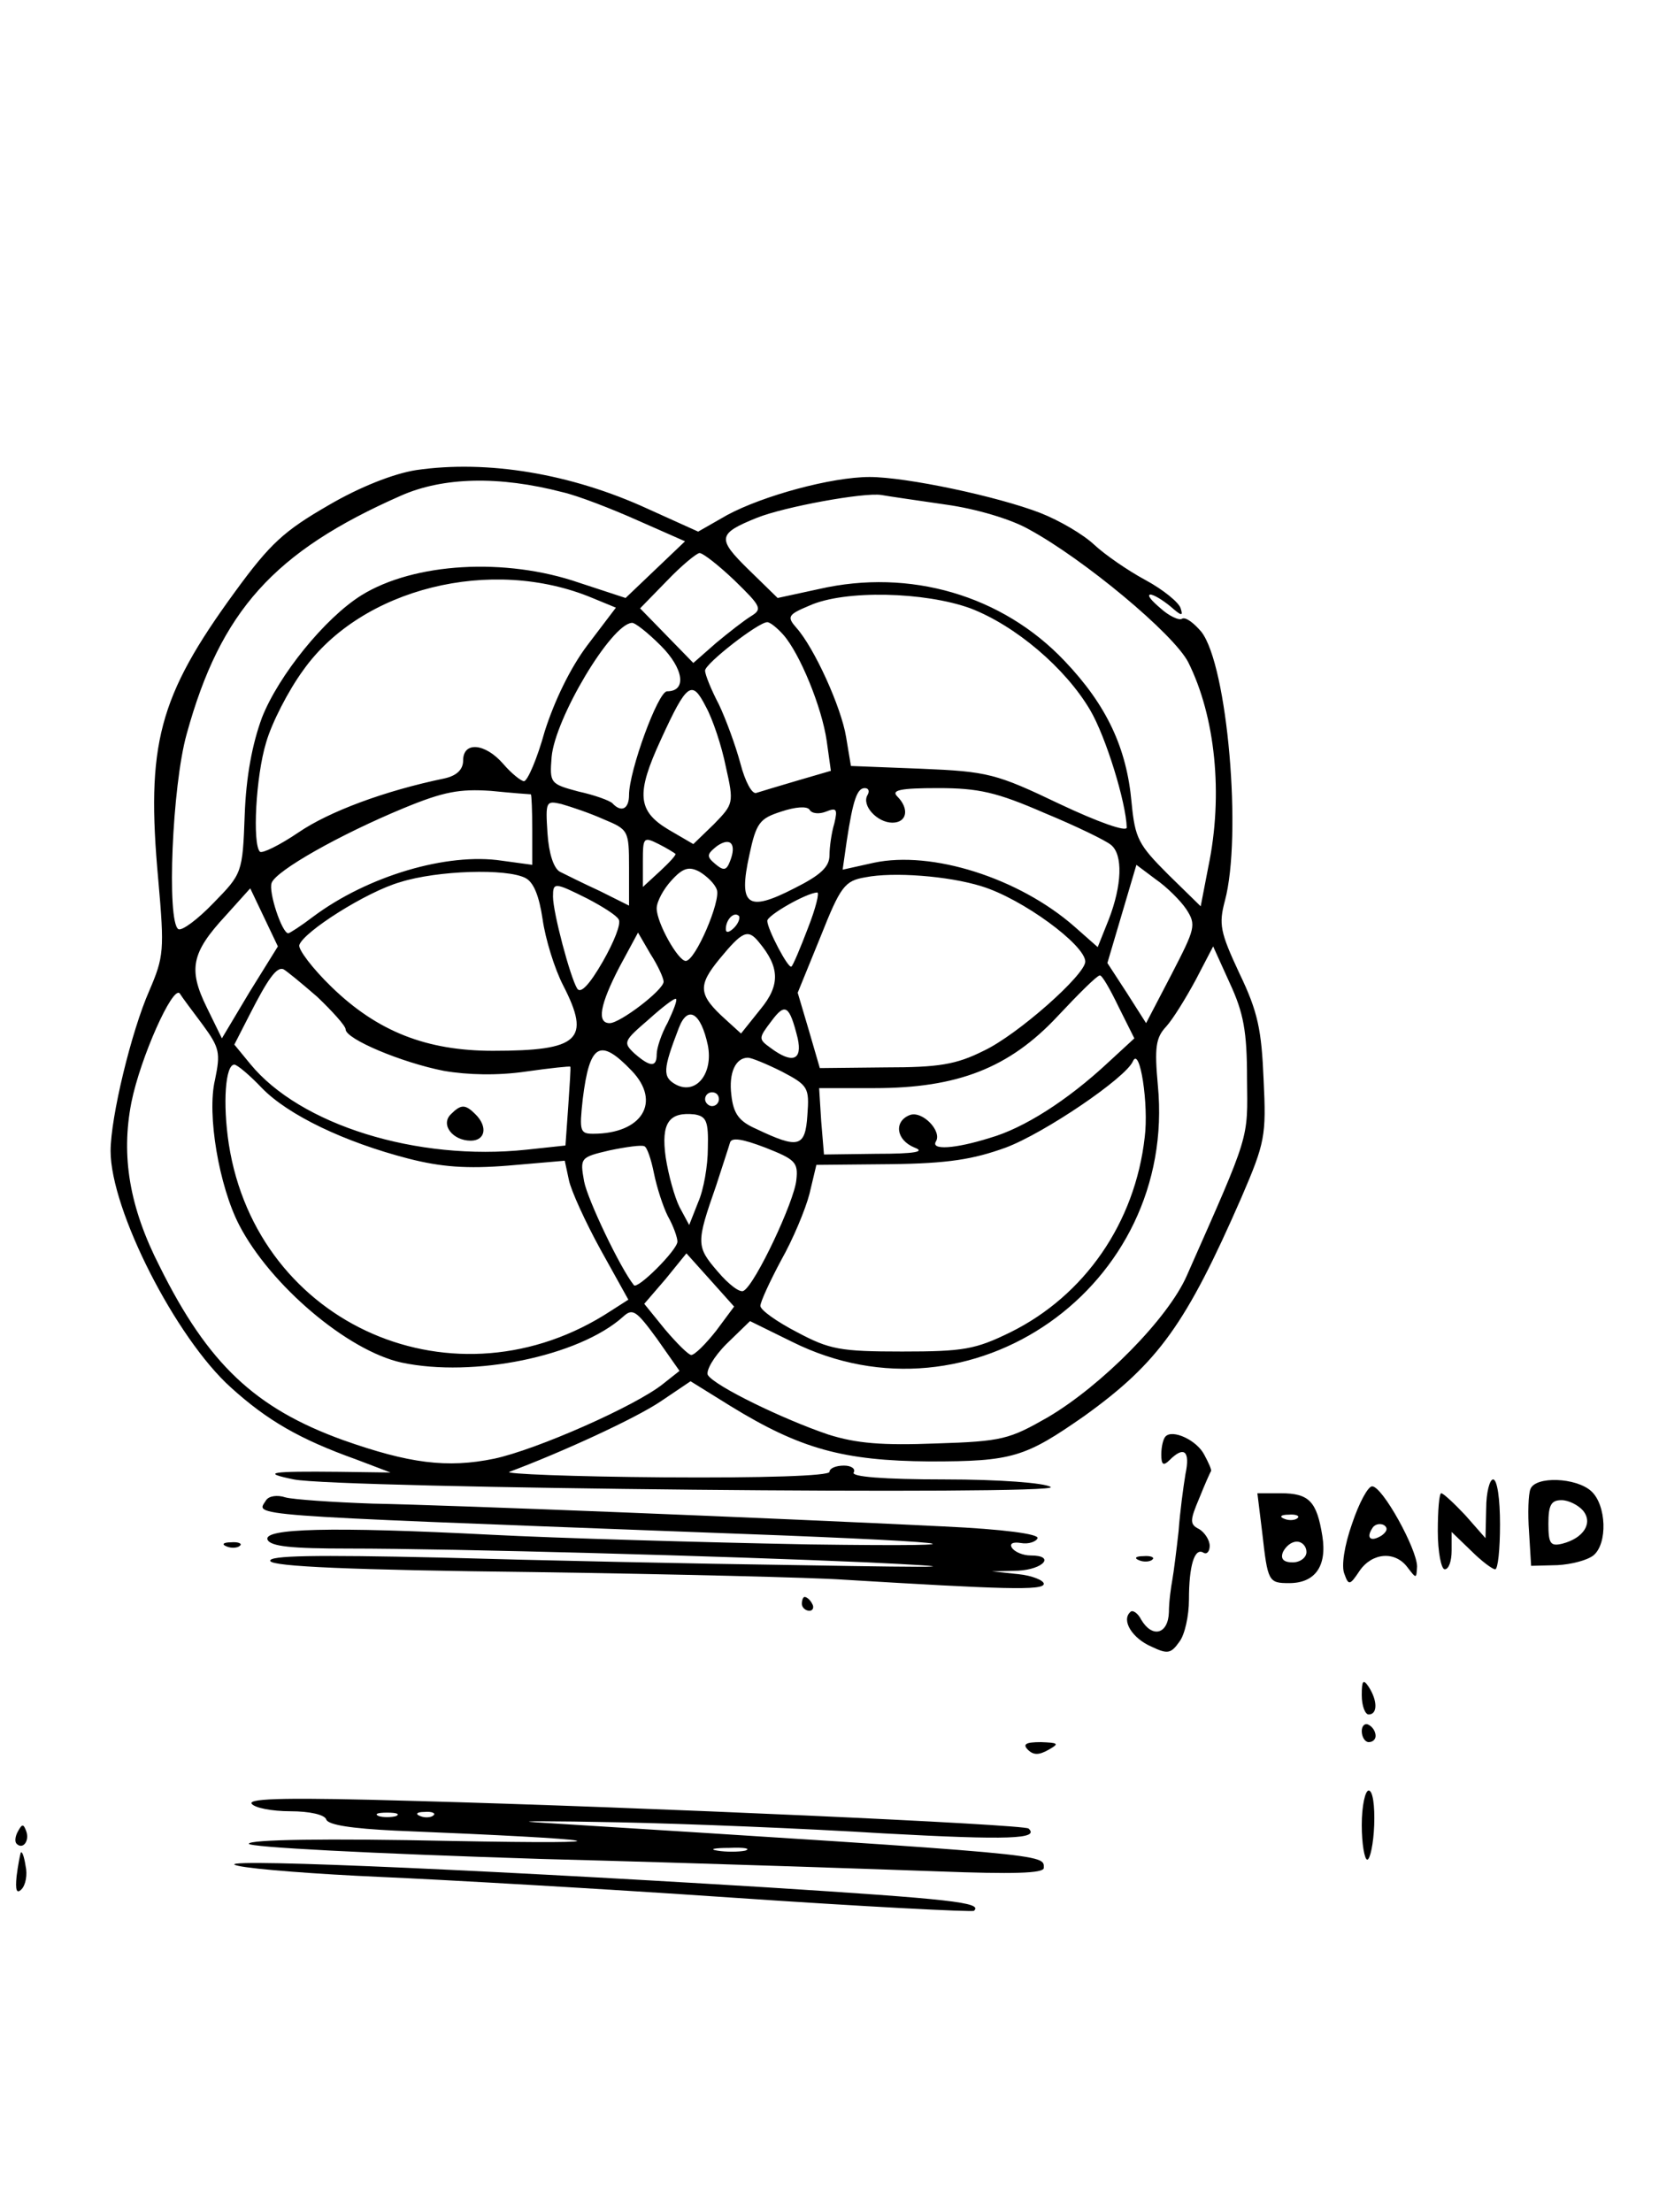 <?xml version="1.0" standalone="no"?>
<!DOCTYPE svg PUBLIC "-//W3C//DTD SVG 20010904//EN" "http://www.w3.org/TR/2001/REC-SVG-20010904/DTD/svg10.dtd">
<svg version="1.0" 
    xmlns="http://www.w3.org/2000/svg" width="240pt" height="320pt" viewBox="0 0 240 320" preserveAspectRatio="xMidYMid meet">
    <g transform="translate(0,320) scale(0.1,-0.1)" fill="#000000" stroke="none">
        <path d="M602 2520 c-32 -5 -81 -24 -127 -51 -64 -37 -84 -55 -135 -125 -111
-152 -129 -221 -111 -417 9 -102 8 -111 -13 -160 -26 -59 -56 -183 -56 -232 0
-85 94 -270 174 -342 53 -48 100 -75 181 -104 l50 -19 -75 1 c-98 1 -114 -1
-65 -11 63 -13 1113 -23 1095 -11 -8 6 -75 11 -153 11 -90 0 -136 4 -132 10 3
5 -3 10 -14 10 -12 0 -21 -4 -21 -9 0 -6 -97 -9 -240 -8 -132 1 -232 5 -223 8
75 28 182 77 219 102 l43 29 58 -36 c101 -62 163 -79 288 -80 120 0 138 6 224
66 107 77 147 133 227 316 34 79 36 89 32 170 -3 72 -8 98 -35 154 -28 60 -30
71 -21 105 25 93 4 340 -34 389 -11 13 -23 22 -28 19 -4 -3 -19 4 -31 15 -13
11 -20 19 -15 20 5 0 18 -8 29 -17 16 -14 19 -15 15 -3 -2 8 -25 27 -51 41
-26 14 -59 37 -74 51 -16 15 -50 35 -78 46 -62 24 -194 52 -247 52 -55 0 -154
-27 -206 -55 l-42 -24 -73 33 c-111 51 -232 71 -335 56z m212 -32 c22 -5 71
-24 109 -41 l68 -30 -43 -41 -43 -41 -67 22 c-107 37 -239 29 -315 -18 -53
-33 -120 -116 -144 -177 -14 -38 -23 -85 -25 -141 -3 -84 -4 -85 -45 -127 -23
-24 -46 -41 -51 -38 -17 11 -9 207 12 282 49 178 126 264 310 345 61 27 142
29 234 5z m555 -18 c43 -6 94 -21 120 -36 79 -43 209 -151 230 -192 39 -78 51
-191 29 -296 l-11 -57 -47 46 c-43 43 -48 52 -53 104 -7 79 -36 141 -97 205
-90 95 -224 134 -355 104 l-60 -13 -42 41 c-46 45 -45 52 12 75 40 16 155 37
180 33 11 -2 53 -8 94 -14z m-306 -110 c38 -37 40 -41 24 -51 -10 -6 -33 -24
-51 -39 l-33 -29 -38 39 -39 40 39 40 c21 22 43 40 47 40 5 0 28 -18 51 -40z
m-206 -25 l34 -14 -41 -54 c-25 -33 -48 -81 -62 -125 -11 -40 -25 -72 -30 -72
-4 0 -18 11 -30 25 -26 30 -58 33 -58 5 0 -13 -9 -22 -27 -26 -87 -18 -167
-48 -211 -78 -28 -19 -53 -31 -56 -28 -11 11 -6 109 9 158 8 28 32 75 54 105
84 118 272 165 418 104z m547 -15 c65 -25 137 -86 173 -147 23 -39 52 -134 53
-170 0 -7 -42 8 -97 34 -92 44 -104 47 -200 51 l-102 4 -7 42 c-7 43 -46 129
-72 158 -14 16 -12 19 19 32 51 23 167 20 233 -4z m-448 -54 c33 -33 38 -66 9
-66 -13 0 -55 -115 -55 -150 0 -20 -11 -26 -24 -12 -4 4 -26 12 -49 17 -41 11
-42 12 -39 50 5 56 86 192 116 194 4 1 23 -14 42 -33z m177 16 c24 -27 56
-105 63 -154 l6 -43 -48 -14 c-27 -8 -54 -16 -60 -18 -6 -2 -16 16 -23 43 -7
26 -21 64 -31 85 -11 21 -20 43 -20 49 0 10 77 70 90 70 4 0 14 -8 23 -18z
m-83 -191 c12 -53 11 -54 -17 -83 l-30 -29 -36 21 c-45 27 -47 52 -11 130 38
83 45 87 65 48 10 -18 23 -57 29 -87z m-282 -40 c1 -1 2 -24 2 -52 l0 -50 -44
6 c-79 12 -194 -22 -273 -81 -17 -13 -34 -24 -36 -24 -9 0 -29 60 -24 73 7 18
99 70 191 108 58 24 81 28 126 25 30 -3 56 -5 58 -5z m487 -1 c-9 -15 14 -40
36 -40 21 0 25 20 7 38 -9 9 4 12 59 12 59 0 85 -6 154 -36 46 -19 89 -40 96
-46 18 -14 16 -59 -3 -108 l-16 -40 -34 30 c-80 70 -206 110 -290 92 l-45 -10
6 42 c9 59 15 76 26 76 6 0 7 -5 4 -10z m-382 -35 c36 -15 37 -16 37 -70 l0
-55 -42 21 c-24 11 -50 24 -58 28 -9 5 -16 26 -18 56 -3 46 -2 47 20 42 14 -4
41 -13 61 -22z m322 11 c15 6 17 4 12 -17 -4 -13 -7 -34 -7 -46 0 -17 -13 -29
-51 -48 -68 -35 -81 -25 -65 48 10 47 15 53 46 63 21 7 37 8 41 3 3 -6 14 -7
24 -3z m-218 -61 c2 -1 -8 -12 -22 -25 l-25 -23 0 37 c0 35 1 36 23 25 12 -6
23 -13 24 -14z m79 -11 c-5 -13 -9 -14 -21 -4 -13 11 -13 14 2 26 20 14 29 3
19 -22z m-19 -41 c6 -16 -31 -103 -45 -103 -11 0 -42 55 -42 76 0 10 10 28 21
40 17 19 26 21 41 13 10 -6 22 -17 25 -26z m679 -28 c15 -23 13 -28 -21 -94
l-37 -71 -28 44 -28 43 21 71 21 71 28 -21 c16 -11 36 -31 44 -43z m-956 45
c12 -6 20 -26 25 -60 4 -28 17 -71 30 -96 40 -78 23 -94 -102 -94 -96 0 -167
28 -233 92 -28 27 -49 55 -47 61 6 19 97 77 146 91 54 17 154 20 181 6z m660
-12 c59 -18 150 -85 150 -109 0 -19 -98 -106 -147 -129 -40 -20 -65 -24 -142
-24 l-95 -1 -16 55 -16 54 33 81 c29 73 35 81 65 86 40 8 120 2 168 -13z
m-570 -18 c21 -11 42 -24 45 -30 4 -6 -7 -33 -23 -61 -19 -33 -32 -47 -37 -39
-10 16 -35 110 -35 133 0 21 2 21 50 -3z m-489 -135 l-40 -67 -22 45 c-27 55
-22 79 27 132 l36 40 20 -42 20 -42 -41 -66z m808 93 c-11 -29 -22 -55 -24
-56 -4 -5 -35 54 -35 66 0 8 56 40 72 41 4 1 -2 -23 -13 -51z m-107 0 c-7 -7
-12 -8 -12 -2 0 14 12 26 19 19 2 -3 -1 -11 -7 -17z m-102 -78 c0 -12 -63 -60
-78 -60 -19 0 -14 27 14 81 l27 50 18 -31 c11 -17 19 -35 19 -40z m138 57 c30
-36 31 -62 2 -97 l-28 -35 -22 20 c-40 36 -41 49 -9 88 33 40 41 44 57 24z
m706 -197 c1 -90 5 -77 -87 -285 -27 -62 -123 -159 -201 -205 -56 -32 -66 -35
-162 -38 -78 -3 -115 0 -156 13 -65 22 -164 70 -174 86 -3 6 8 26 27 45 l34
33 61 -30 c259 -129 557 80 529 371 -5 55 -3 69 12 85 10 11 29 42 43 68 l25
48 24 -53 c20 -43 25 -70 25 -138z m-1345 118 c22 -21 41 -42 41 -47 0 -14 81
-48 142 -60 35 -6 78 -7 119 -1 35 5 64 8 64 7 1 -1 -1 -27 -3 -58 l-4 -56
-56 -6 c-159 -17 -328 36 -400 124 l-23 28 22 43 c26 51 39 70 49 66 4 -2 26
-20 49 -40z m1159 -14 l23 -46 -38 -35 c-59 -55 -122 -95 -171 -109 -51 -16
-86 -18 -78 -5 9 15 -20 45 -38 38 -23 -9 -20 -36 7 -47 16 -6 1 -9 -55 -9
l-76 -1 -4 48 -3 48 80 0 c120 0 195 29 265 104 30 32 57 59 61 59 3 1 15 -20
27 -45z m-1325 -26 c25 -34 26 -41 18 -80 -12 -50 6 -154 35 -210 45 -87 157
-182 235 -199 104 -22 256 9 320 66 14 13 19 10 49 -31 l33 -47 -24 -19 c-40
-32 -183 -95 -244 -108 -68 -14 -123 -7 -219 27 -127 46 -195 110 -265 251
-44 86 -56 160 -41 237 13 65 60 170 70 158 3 -5 18 -25 33 -45z m673 3 c-9
-16 -16 -37 -16 -46 0 -19 -9 -19 -32 1 -17 16 -16 18 20 49 20 18 38 32 40
30 2 -2 -4 -17 -12 -34z m188 -23 c7 -32 -8 -37 -39 -14 -18 13 -18 14 1 39
20 27 26 23 38 -25z m-130 -10 c8 -41 -17 -72 -46 -57 -20 11 -19 22 4 82 13
34 32 22 42 -25z m-110 -37 c43 -45 15 -91 -56 -91 -19 0 -20 4 -15 50 10 81
25 89 71 41z m217 -1 c38 -20 40 -23 37 -63 -3 -47 -13 -49 -74 -20 -25 11
-33 22 -36 49 -4 32 6 54 24 54 5 0 27 -9 49 -20z m525 -95 c-14 -124 -87
-229 -194 -282 -51 -25 -68 -28 -157 -28 -90 0 -105 3 -152 28 -29 15 -53 32
-53 38 0 6 14 36 30 66 17 30 35 73 41 96 l10 42 107 1 c84 1 120 7 167 24 56
21 174 101 184 125 10 22 23 -63 17 -110z m-1277 71 c38 -39 119 -78 212 -102
47 -12 84 -15 145 -10 l81 7 6 -28 c3 -15 24 -61 46 -101 l40 -72 -25 -16
c-224 -147 -512 -22 -553 241 -9 59 -5 115 8 115 4 0 22 -15 40 -34z m661 -16
c0 -5 -4 -10 -10 -10 -5 0 -10 5 -10 10 0 6 5 10 10 10 6 0 10 -4 10 -10z
m-16 -71 c0 -25 -6 -60 -14 -78 l-13 -33 -14 26 c-7 14 -16 46 -20 72 -7 50 5
66 42 62 17 -3 20 -10 19 -49z m128 -46 c-3 -31 -59 -150 -76 -160 -5 -4 -22
9 -38 28 -31 36 -31 41 -2 124 9 28 18 55 20 62 2 8 17 6 51 -7 43 -17 48 -21
45 -47z m-206 10 c4 -20 13 -48 20 -62 8 -14 14 -31 14 -37 0 -12 -58 -70 -63
-63 -20 25 -67 124 -72 150 -6 34 -6 35 37 45 24 5 46 8 50 6 4 -1 10 -19 14
-39z m90 -228 c-15 -19 -31 -35 -36 -35 -4 0 -21 17 -38 37 l-30 37 31 36 30
37 35 -39 34 -38 -26 -35z"/>
        <path d="M652 1588 c-15 -15 3 -38 29 -38 21 0 25 20 7 38 -15 15 -21 15 -36
0z"/>
        <path d="M1686 1122 c-3 -3 -6 -14 -6 -26 0 -15 3 -17 12 -8 21 21 30 13 23
-20 -3 -18 -8 -55 -10 -83 -3 -27 -7 -59 -9 -70 -2 -11 -5 -32 -5 -47 -1 -32
-24 -38 -40 -11 -5 10 -13 15 -16 11 -13 -12 3 -38 31 -50 23 -11 28 -10 40 7
8 10 14 38 14 61 0 49 8 76 21 68 5 -3 9 2 9 10 0 8 -7 19 -15 24 -14 7 -14
12 0 45 8 20 16 38 17 39 1 2 -4 13 -10 24 -11 21 -46 37 -56 26z"/>
        <path d="M2150 1018 l-1 -43 -29 33 c-16 17 -32 32 -35 32 -3 0 -5 -25 -5 -55
0 -30 5 -55 10 -55 6 0 10 12 10 27 l0 27 28 -27 c15 -15 31 -27 35 -27 4 0 7
29 7 65 0 37 -4 65 -10 65 -5 0 -10 -19 -10 -42z"/>
        <path d="M2214 1046 c-3 -7 -4 -35 -2 -62 l3 -49 38 1 c20 1 43 7 52 14 21 17
19 73 -3 93 -22 20 -81 22 -88 3z m76 -31 c15 -18 1 -40 -30 -48 -17 -4 -20 0
-20 29 0 27 4 34 19 34 10 0 24 -7 31 -15z"/>
        <path d="M1956 996 c-11 -31 -16 -62 -11 -73 6 -17 8 -16 22 5 18 26 51 29 69
5 13 -17 13 -17 14 1 0 25 -50 116 -65 116 -6 0 -19 -24 -29 -54z m43 -17
c-16 -10 -23 -4 -14 10 3 6 11 8 17 5 6 -4 5 -9 -3 -15z"/>
        <path d="M385 1030 c-14 -23 -46 -21 615 -46 389 -14 464 -22 170 -18 -157 3
-364 9 -460 14 -233 12 -329 9 -323 -7 4 -10 35 -13 117 -13 155 0 548 -11
751 -20 146 -7 131 -8 -100 -4 -148 2 -382 7 -519 11 -181 4 -248 3 -245 -5 3
-8 117 -13 379 -16 206 -3 409 -8 450 -11 232 -14 290 -16 290 -6 0 5 -17 12
-37 14 l-38 4 38 1 c37 2 54 22 18 22 -11 0 -23 5 -27 11 -4 6 1 9 13 7 11 -2
22 2 24 7 2 6 -49 13 -136 17 -242 12 -716 31 -826 33 -58 2 -115 6 -126 9
-12 4 -24 2 -28 -4z"/>
        <path d="M1826 983 c8 -71 9 -73 39 -73 37 0 55 24 48 68 -8 50 -19 62 -60 62
l-34 0 7 -57z m51 21 c-3 -3 -12 -4 -19 -1 -8 3 -5 6 6 6 11 1 17 -2 13 -5z
m13 -49 c0 -8 -9 -15 -20 -15 -13 0 -18 5 -14 15 4 8 12 15 20 15 8 0 14 -7
14 -15z"/>
        <path d="M328 963 c7 -3 16 -2 19 1 4 3 -2 6 -13 5 -11 0 -14 -3 -6 -6z"/>
        <path d="M1648 943 c7 -3 16 -2 19 1 4 3 -2 6 -13 5 -11 0 -14 -3 -6 -6z"/>
        <path d="M1160 880 c0 -5 5 -10 11 -10 5 0 7 5 4 10 -3 6 -8 10 -11 10 -2 0
-4 -4 -4 -10z"/>
        <path d="M1970 748 c0 -16 5 -28 10 -28 13 0 13 20 0 40 -8 12 -10 9 -10 -12z"/>
        <path d="M1970 696 c0 -9 5 -16 10 -16 6 0 10 4 10 9 0 6 -4 13 -10 16 -5 3
-10 -1 -10 -9z"/>
        <path d="M1487 669 c8 -8 16 -8 30 0 16 9 14 10 -11 11 -22 0 -27 -3 -19 -11z"/>
        <path d="M1970 560 c0 -27 4 -50 8 -50 4 0 9 23 10 50 1 28 -2 50 -8 50 -5 0
-10 -22 -10 -50z"/>
        <path d="M364 591 c4 -6 29 -11 56 -11 28 0 50 -5 52 -12 3 -8 38 -13 99 -16
318 -13 353 -20 82 -15 -182 4 -293 2 -293 -4 0 -5 172 -14 423 -22 232 -6
491 -15 575 -18 106 -4 152 -3 152 5 0 20 16 19 -735 66 -33 2 21 2 120 0 99
-2 271 -9 383 -16 183 -10 226 -8 210 7 -6 6 -556 31 -892 40 -173 5 -237 4
-232 -4z m209 -18 c-7 -2 -19 -2 -25 0 -7 3 -2 5 12 5 14 0 19 -2 13 -5z m54
1 c-3 -3 -12 -4 -19 -1 -8 3 -5 6 6 6 11 1 17 -2 13 -5z m451 -51 c-10 -2 -28
-2 -40 0 -13 2 -5 4 17 4 22 1 32 -1 23 -4z"/>
        <path d="M26 551 c-4 -7 -5 -15 -2 -18 9 -9 19 4 14 18 -4 11 -6 11 -12 0z"/>
        <path d="M30 520 c-1 -3 -4 -18 -6 -34 -2 -20 0 -26 7 -19 6 6 9 21 6 34 -2
13 -5 22 -7 19z"/>
        <path d="M345 501 c22 -5 114 -12 205 -16 91 -4 320 -17 510 -30 190 -13 347
-21 349 -19 13 12 -33 17 -301 34 -457 28 -821 43 -763 31z"/>
    </g>
</svg>